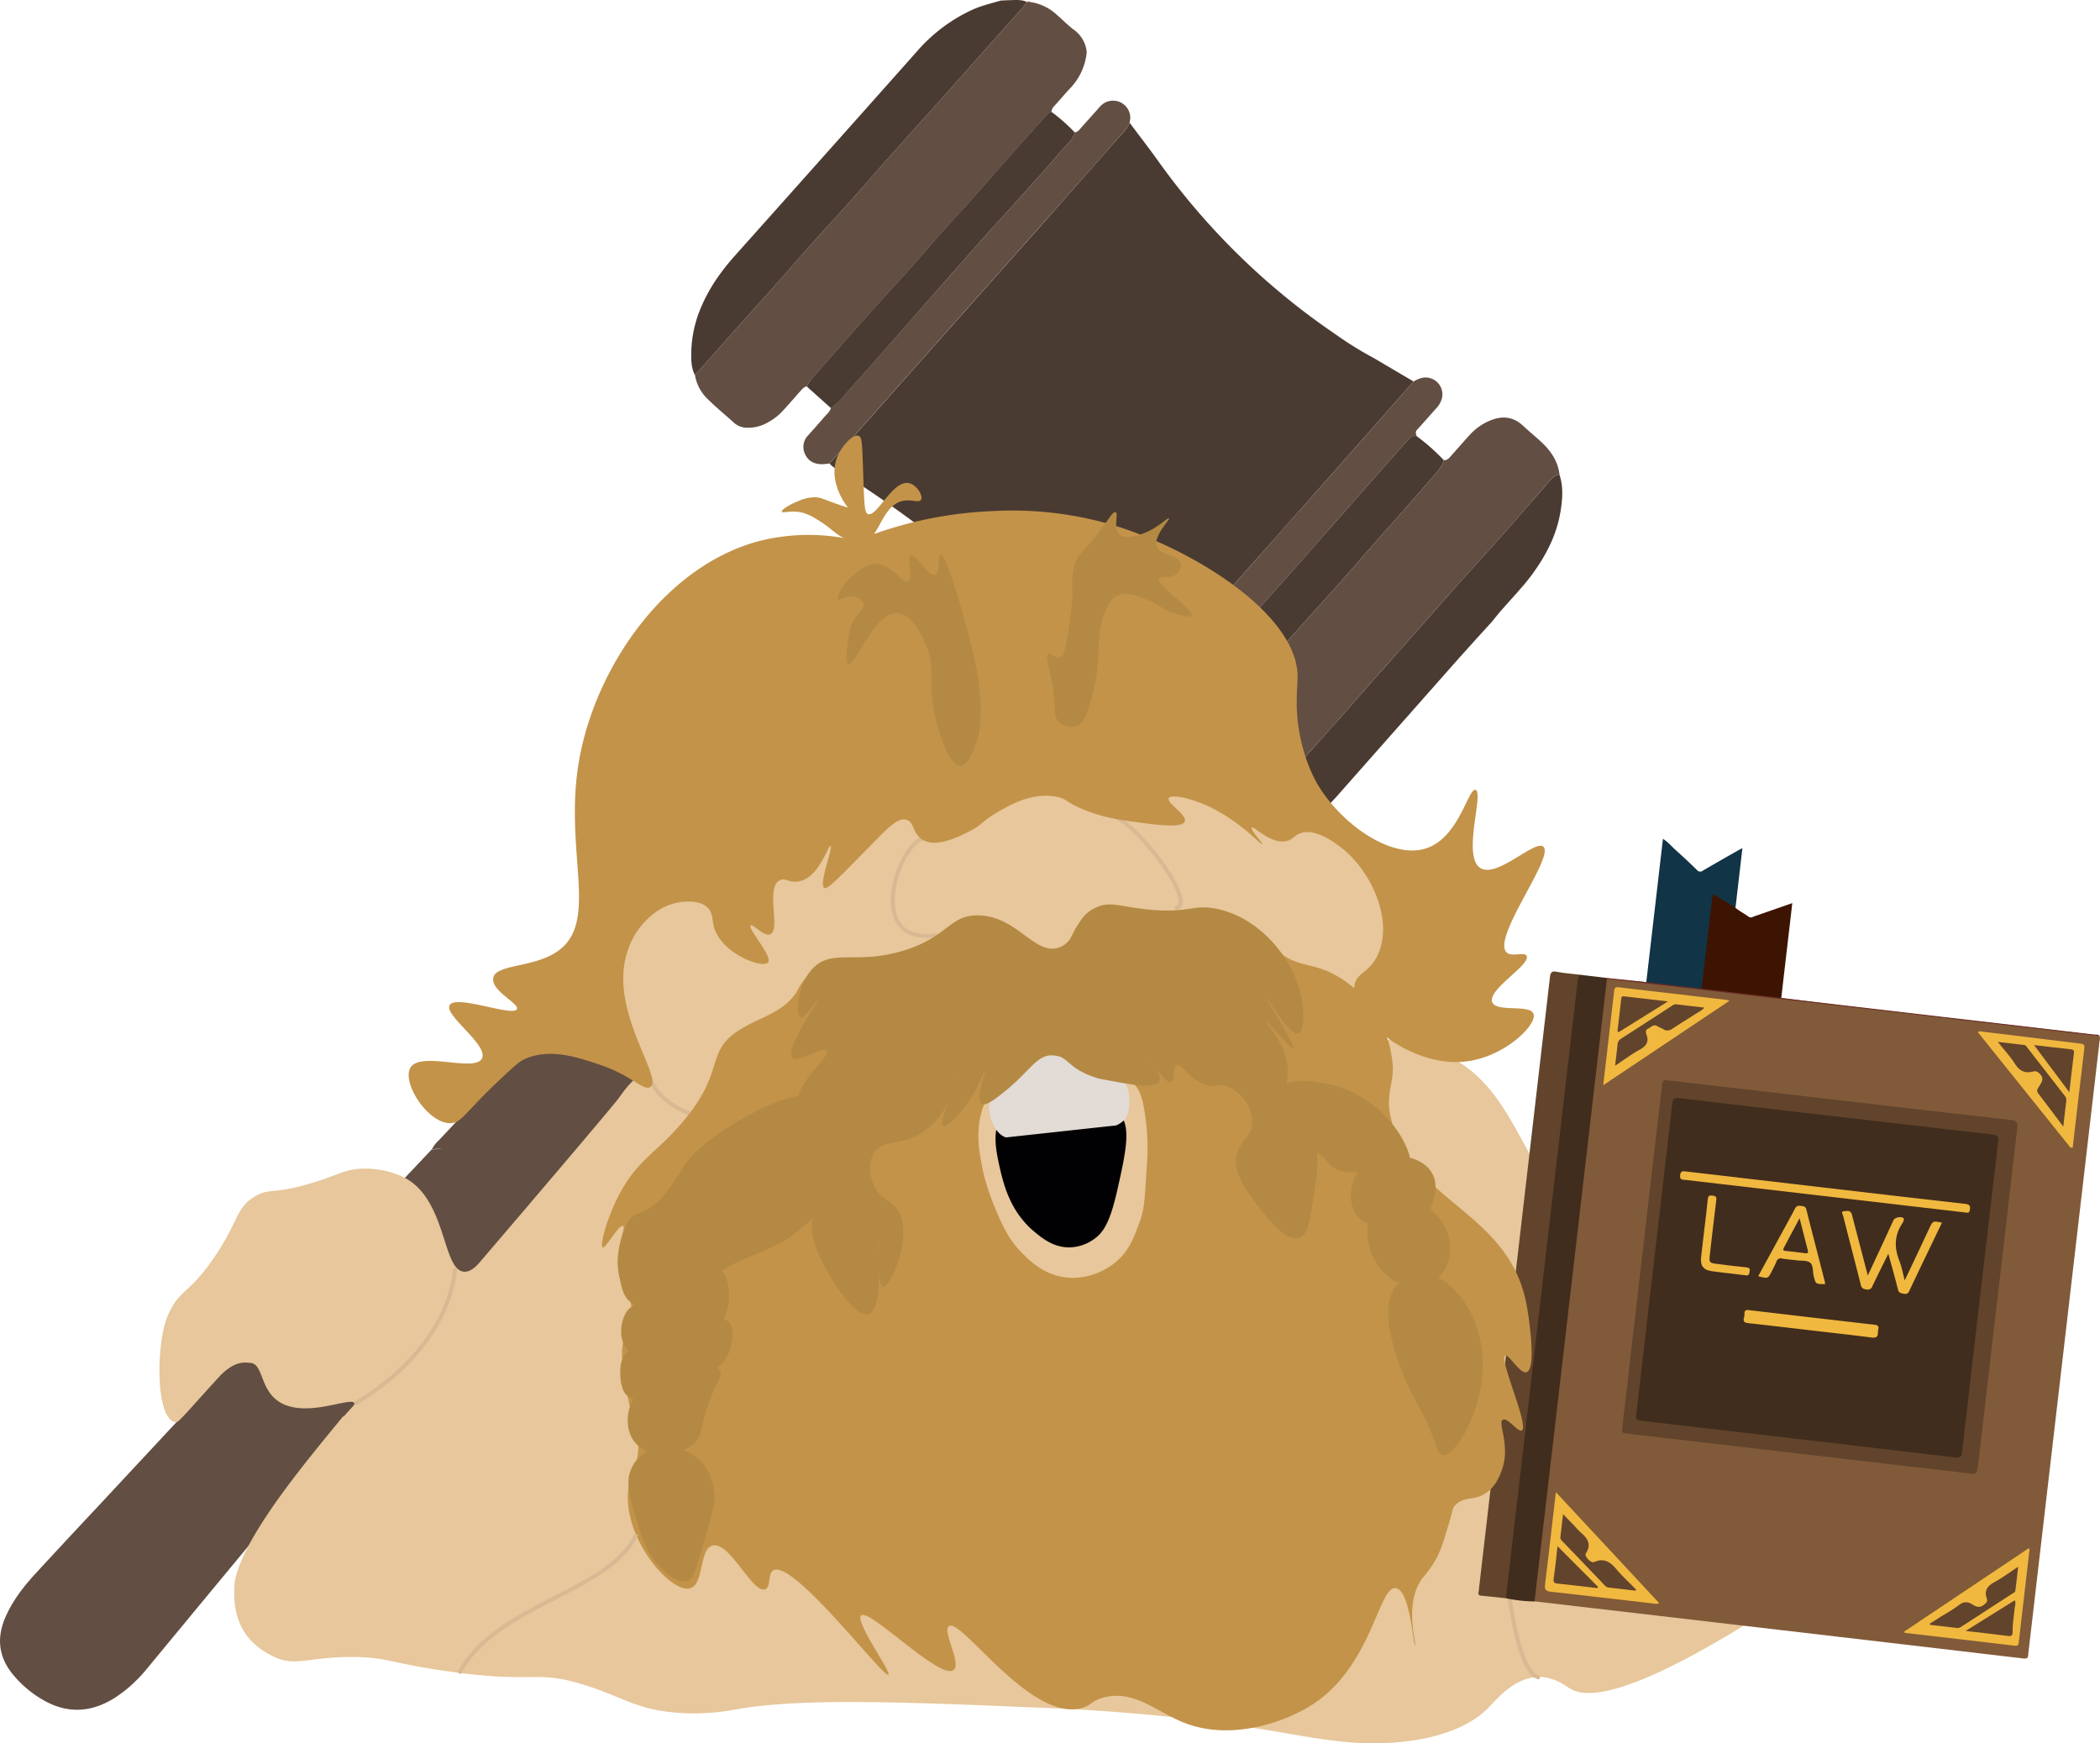 <svg xmlns="http://www.w3.org/2000/svg" viewBox="0 0 1066.5 885.34"><defs><style>.cls-1{fill:#4a3b32;}.cls-2{fill:#624e42;}.cls-3{fill:#a56151;}.cls-4{fill:#e7c79b;}.cls-5{fill:none;stroke:#d8b993;stroke-miterlimit:10;stroke-width:2px;}.cls-6{fill:#815a39;}.cls-7{fill:#412d1d;}.cls-8{fill:#61442b;}.cls-9{fill:#113446;}.cls-10{fill:#3d1402;}.cls-11{fill:#6b2c23;}.cls-12{fill:#f1b83f;}.cls-13{fill:#c39349;}.cls-14{fill:#010103;}.cls-15{fill:#e2dbd6;}.cls-16{fill:#b48943;}</style></defs><title>Fichier 2</title><g id="Calque_2" data-name="Calque 2"><g id="Calque_1-2" data-name="Calque 1"><path class="cls-1" d="M567.42,363.12c-1.8-2-3.66-3.9-5.39-5.94-8.8-10.36-17.86-20.49-27.37-30.21-1.06-1.08-2-2.37-3.48-2.93-1.44-2.56-3.65-4.45-5.77-6.37Q509,302.76,492.51,288c-4-3.57-7.87-7.32-12.55-10.05-2.73-3.52-6.59-5.72-10-8.37-14-10.67-28.43-20.61-43.23-30.07a23.5,23.5,0,0,1-5.47-4.08q11.1-12.45,22.2-24.92,22.15-25,44.31-49.94,20.44-23,40.9-46Q547.91,92.78,567.1,71c2.39-2.72,5.17-5.18,6.59-8.66,4.93,6.61,10,13.13,14.79,19.83a356.82,356.82,0,0,0,89.68,87.54,178.55,178.55,0,0,0,19.5,12.11l20.24,11.94-15.6,17.67q-16.74,19-33.5,37.93-15.43,17.44-30.92,34.84c-7.12,8-14.19,16.12-21.32,24.15q-15.46,17.42-31,34.79C579.57,349.81,573.48,356.45,567.42,363.12Z"/><path class="cls-2" d="M623.24,431a33.24,33.24,0,0,1-18.82-9.14c-2.48-2.39-5-4.71-7.73-6.89-4.77-3.88-5.72-8.87-4.4-14.5a29,29,0,0,1,6.79-13.16c3.23-3.55,6.37-7.17,9.51-10.8a20.27,20.27,0,0,0,1.57-2.37,6.42,6.42,0,0,0,3.16-2.41c6.58-7.5,13.12-15,19.71-22.51,3.68-4.18,7.45-8.28,11.13-12.45,5-5.61,9.81-11.3,14.79-16.89,9.7-10.89,19.59-21.61,29.15-32.63,5.41-6.23,10.82-12.45,16.33-18.59,8.32-9.29,16.49-18.72,24.67-28.13,1.75-2,3.54-4.08,4.13-6.83,1.8.14,2.75-1.12,3.78-2.27,3.06-3.45,6.11-6.91,9.2-10.34A28.81,28.81,0,0,1,757,213.48c6.09-2.45,11.6-1.86,16.53,2.77,3.08,2.9,6.39,5.54,9.47,8.44,4.72,4.44,8.2,9.63,9,16.26-3.2.45-4.79,3.05-6.65,5.16-7.36,8.33-14.53,16.82-21.91,25.13-10.05,11.32-20.29,22.47-30.34,33.79-8.77,9.89-17.37,19.93-26.25,29.73-11.84,13.06-23.18,26.56-35,39.63-14.28,15.75-28.23,31.81-42.18,47.87C627.31,425,624.14,427.16,623.24,431Z"/><path class="cls-2" d="M409.69,196.23c-1.42.28-2.27,1.33-3.16,2.33-2.79,3.15-5.55,6.34-8.4,9.44a29.5,29.5,0,0,1-9.55,7.24,19.84,19.84,0,0,1-8.88,2,10.13,10.13,0,0,1-6.86-2.47c-4.42-4-9-7.72-13.22-11.9a21.74,21.74,0,0,1-6.68-12.41c2.81-3.14,5.64-6.26,8.44-9.42,4.7-5.3,9.36-10.66,14.09-15.94,6-6.72,12.1-13.35,18.09-20.09s12.1-13.86,18.23-20.72c5.87-6.58,11.91-13,17.78-19.59,8.3-9.3,16.47-18.7,24.76-28,9.82-11,19.73-22,29.56-33q18.18-20.37,36.3-40.82a11.25,11.25,0,0,0,1.12-2l0,.06a2.66,2.66,0,0,0,2.33.16,25.09,25.09,0,0,1,13.1,6.44c2.87,2.49,5.53,5.24,8.55,7.53a15.65,15.65,0,0,1,6.61,11.47,30.81,30.81,0,0,1-8.81,18.72c-2.6,2.77-5,5.71-7.61,8.5a5.15,5.15,0,0,0-1.51,3,4.65,4.65,0,0,0-1.53.75q-12.51,13.91-24.94,27.88c-4.72,5.3-9.35,10.68-14.08,16-6,6.72-12.12,13.35-18.12,20.08-4.73,5.29-9.3,10.72-14,16-5.89,6.57-12,13-17.82,19.57-9.82,11-19.54,22.15-29.31,33.23A23.9,23.9,0,0,0,409.69,196.23Z"/><path class="cls-1" d="M521.31.89a11.25,11.25,0,0,1-1.12,2q-18.14,20.43-36.3,40.82c-9.83,11-19.74,22-29.56,33-8.29,9.3-16.46,18.7-24.76,28-5.87,6.58-11.91,13-17.78,19.59-6.13,6.86-12.12,13.85-18.23,20.72s-12.09,13.37-18.09,20.09c-4.73,5.28-9.39,10.64-14.09,15.94-2.8,3.16-5.63,6.28-8.44,9.42-1.88-3.52-1.93-7.41-1.89-11.22a61.35,61.35,0,0,1,5.12-23.48c4.11-9.69,10.08-18.06,17-25.86q46.47-52,92.82-104.16A83.28,83.28,0,0,1,493.52,5.09c4.73-2.19,9.78-3.35,14.74-4.81,1.71-.07,3.42-.17,5.13-.21C516.07,0,518.76-.22,521.31.89Z"/><path class="cls-1" d="M623.24,431c.9-3.81,4.07-6,6.41-8.71,14-16.06,27.9-32.12,42.18-47.87,11.84-13.07,23.18-26.57,35-39.63,8.88-9.8,17.48-19.84,26.25-29.73,10-11.32,20.29-22.47,30.34-33.79,7.38-8.31,14.55-16.8,21.91-25.13,1.86-2.11,3.45-4.71,6.65-5.16,2.08,6.21,1.56,12.51.54,18.79-1.94,11.85-7.27,22.22-14.3,31.79-5,6.83-11,12.84-16.52,19.25-1.37,1.6-2.66,3.28-4,4.92-5.67,6.26-11.4,12.46-17,18.79q-31,35-61.89,70c-8.78,9.94-19,18-31.38,22.94C639.68,430.51,631.68,432.32,623.24,431Z"/><path class="cls-2" d="M567.42,363.12c6.06-6.67,12.15-13.31,18.16-20q15.52-17.37,31-34.79c7.13-8,14.2-16.11,21.32-24.15q15.45-17.43,30.92-34.84,16.77-18.94,33.5-37.93l15.6-17.67a13.94,13.94,0,0,1,4.76-1.92,8.55,8.55,0,0,1,9.49,10.9,12.36,12.36,0,0,1-2.95,4.86c-3.21,3.55-6.33,7.19-9.58,10.71-1,1.11-.52,2.09-.21,3.17-2-.59-3.23.7-4.4,2q-10.66,12-21.32,24.09-10.28,11.63-20.5,23.28c-5.69,6.47-11.36,13-17.08,19.41-9.16,10.31-18.37,20.57-27.53,30.88-4.33,4.86-8.58,9.79-12.91,14.66q-9.75,10.94-19.58,21.8a3.08,3.08,0,0,0-.92,3.09,3.29,3.29,0,0,0-3,1.31c-2.63,3-5.32,6-8,9a39.8,39.8,0,0,1-3.18,3.31,8.14,8.14,0,0,1-9.59,1.19,8.39,8.39,0,0,1-4.81-8.45A24.79,24.79,0,0,1,567.42,363.12Z"/><path class="cls-1" d="M595.17,360.67a3.08,3.08,0,0,1,.92-3.09q9.85-10.84,19.58-21.8c4.33-4.87,8.58-9.8,12.91-14.66,9.16-10.31,18.37-20.57,27.53-30.88,5.72-6.44,11.39-12.94,17.08-19.41q10.24-11.64,20.5-23.28,10.65-12.06,21.32-24.09c1.17-1.32,2.36-2.61,4.4-2a102.3,102.3,0,0,1,13.82,12.23c-.59,2.75-2.38,4.81-4.13,6.83-8.18,9.41-16.35,18.84-24.67,28.13-5.51,6.14-10.92,12.36-16.33,18.59-9.56,11-19.45,21.74-29.15,32.63-5,5.59-9.84,11.28-14.79,16.89-3.68,4.17-7.45,8.27-11.13,12.45-6.59,7.48-13.13,15-19.71,22.51a6.42,6.42,0,0,1-3.16,2.41Z"/><path class="cls-3" d="M523.62,1.11A2.66,2.66,0,0,1,521.29,1,2.09,2.09,0,0,1,523.62,1.11Z"/><path class="cls-2" d="M306.76,566.92c-3.51,4.27-7.12,8.47-10.52,12.84a9.82,9.82,0,0,1-8.77,4.14c-19.91-.33-39.83-.37-59.75-.45-2.86,0-5.75-.33-8.58.4l.06.09a15.93,15.93,0,0,1,3.41-4.57c12.4-13,24.32-26.48,37.18-39,1.35-1.32,3-2.48,3.46-4.48q22.26-23.8,44.52-47.62,46-49.37,92-98.76,9.44-10.14,18.86-20.29c.78-.84,1.54-1.71,2.3-2.58.93-1.08.72-2-.25-3s-2.16-2.18-3.24-3.28a36.67,36.67,0,0,1-6.1-8.37,15.74,15.74,0,0,1-2.07-7.14,5.67,5.67,0,0,1,5.49-6.2,18.83,18.83,0,0,1,10.52,2.51c1.7.88,3.17,2.21,5.32,2.56,1.76-1.89,1.81-4.48,2.41-6.84a105.16,105.16,0,0,1,15.87-35A62.76,62.76,0,0,1,480,278c4.68,2.73,8.55,6.48,12.55,10.05q16.53,14.75,32.9,29.67c2.12,1.92,4.33,3.81,5.77,6.37l-1.84,6.07a58.88,58.88,0,0,1-14.33,24,93,93,0,0,1-21.95,16.71,153.06,153.06,0,0,1-16.68,7.9c-1.38.56-3,.69-4.07,2.29,1.26,1.83,2.61,3.66,3.81,5.58a19,19,0,0,1,3.15,9.16,5.73,5.73,0,0,1-5.06,6,13.48,13.48,0,0,1-5.7-.49,34.81,34.81,0,0,1-11.69-6.08c-1.21-1-2.37-2-3.61-2.87a1.71,1.71,0,0,0-2.53.33c-1.12,1.32-2.27,2.61-3.37,3.94q-29.21,35.32-58.4,70.67l-78.61,95.1C309.08,563.85,307.94,565.4,306.76,566.92Z"/><path class="cls-2" d="M219.14,583.85a205,205,0,0,0,29.78-5.34c43.15-11.07,65.3-31.84,68.48-28.06S298.12,577,249.79,635.58c-1.6,1.93-1.82,2.24-7.32,8.88q-25.32,30.6-50.65,61.2-24.6,29.69-49.2,59.39c-1.45,1.75-3.33,3.22-4,5.55-3.21,2.8-5.61,6.3-8.3,9.54q-27.6,33.3-55.14,66.66a76.19,76.19,0,0,1-10.45,10.72,68.71,68.71,0,0,1-6.5,4.78c-12.19,7.67-24.58,8.12-37,.66A55.69,55.69,0,0,1,6.07,849.79c-7-8.89-7.73-18.49-3.22-28.71,3.63-8.21,9-15.21,15-21.73q15.66-17,31.43-33.79Q80.75,731.8,112.2,698l2.83-3C133.23,675.28,164,642.34,219.14,583.85Z"/><path class="cls-2" d="M545.79,67.22c1.72-.19,2.55-1.56,3.55-2.68,2.56-2.83,5.1-5.69,7.65-8.53.76-.85,1.48-1.77,2.31-2.54a8.76,8.76,0,0,1,14.72,6,18.46,18.46,0,0,1-.33,2.84c-1.42,3.48-4.2,5.94-6.59,8.66q-19.15,21.86-38.47,43.57-20.43,23-40.9,46-22.17,25-44.31,49.94-11.09,12.48-22.2,24.92a35.81,35.81,0,0,1-4,.35c-3.68-.11-6.7-1.5-8.3-5a8.28,8.28,0,0,1,1.41-9.55c2.78-3.14,5.59-6.25,8.32-9.43,1.22-1.43,2.8-2.63,3.32-4.57,4.36-2.66,7.12-7,10.46-10.58,9.85-10.7,19.3-21.76,28.91-32.67Q472,151.9,482.63,139.87c5.83-6.6,11.61-13.24,17.48-19.8s12.11-13.31,18.12-20c7-7.84,14.09-15.65,20.93-23.65C541.6,73.57,544.94,71.26,545.79,67.22Z"/><path class="cls-1" d="M545.79,67.22c-.85,4-4.19,6.35-6.63,9.2-6.84,8-13.9,15.81-20.93,23.65-6,6.69-12.12,13.29-18.12,20s-11.65,13.2-17.48,19.8Q472,151.92,461.35,164c-9.61,10.91-19.06,22-28.91,32.67-3.34,3.63-6.1,7.92-10.46,10.58l-12.28-11a23.63,23.63,0,0,1,4.4-6c9.77-11.08,19.49-22.2,29.31-33.23,5.87-6.59,11.93-13,17.82-19.57,4.75-5.28,9.32-10.71,14-16,6-6.73,12.11-13.36,18.12-20.08,4.73-5.29,9.36-10.67,14.08-16q12.43-14,24.94-27.88a4.65,4.65,0,0,1,1.53-.75A87.9,87.9,0,0,1,545.79,67.22Z"/></g><g id="Calque_4" data-name="Calque 4"><path class="cls-4" d="M640.19,867.4c4.06,17.76,87.27,29.55,116-.4,3.93-4.07,13.14-15.45,25.75-15.32,7.72.14,13.14,4.48,14.9,5.56,10.17,6.91,37.54,2.44,111.68-46.21a254.13,254.13,0,0,1-43-5.29c-28.87-6.1-49.34-10.3-63-27.65-1.77-2.3-17.49-22.22-11.66-38.89,1.9-5.29,5.15-8.14,6.37-15.72a38.94,38.94,0,0,0-3.25-22.1,150.76,150.76,0,0,0,1.62-68.71c-4.33-20.33-11.92-34.15-20.32-49.46-10.44-19.11-18.44-34.16-35.51-44.59-7.19-4.34-27.24-16.67-37.27-9.08-11.25,8.54-2.58,36.18-1.76,38.49,10.3,31.44,33.74,32.39,46.35,58,9.35,19.11,4.6,39.44-4.88,80-9.76,41.61-16.67,70.21-40.39,93.92-3.79,3.8-23.31,22.36-49.33,49.47C642.22,860.36,639.37,863.61,640.19,867.4Z"/><path class="cls-5" d="M762.57,747.33c0,57.73,8.67,104.49,19.38,104.49"/><path class="cls-6" d="M1066.33,526.14a5.54,5.54,0,0,1-.08,2.83q-18.06,155.34-36.14,310.68c-.17,1.48.17,2.93-2.5,2.62q-124.12-14.58-248.27-29a3.57,3.57,0,0,1-.52-2.75c.06-1,.19-1.91.3-2.86Q796.9,655,814.67,502.25c.21-1.78,0-3.71,1.34-5.22a3.34,3.34,0,0,1,1.8,0q41.28,3.8,82.37,9.16c54.54,7.21,109.27,12.81,163.87,19.49A4.76,4.76,0,0,1,1066.33,526.14Z"/><path class="cls-7" d="M816.1,497.08q-11.21,96.48-22.42,193L779.34,813.3a73.56,73.56,0,0,1-14.57-1.62c-.79-1.87-.4-3.79-.19-5.68.86-7.72,1.78-15.44,2.67-23.15Q783.63,642,800,501.22c.15-1.3.27-2.6.51-3.89s.71-2.17,2.11-2.27l13.5,1.6c.19.11.25.21.17.29A.28.28,0,0,1,816.1,497.08Z"/><path class="cls-8" d="M802.64,495.06c-1.5.69-1.28,2.13-1.43,3.39Q790.8,587.88,780.4,677.31L765.34,806.79l-.57,4.89c-4.16-.44-8.32-.92-12.48-1.3-1.29-.11-1.66-.66-1.38-1.85a18.09,18.09,0,0,0,.22-1.82q18-155.13,36-310.26c.28-2.48.77-3.46,3.54-2.92C794.63,494.29,798.66,494.57,802.64,495.06Z"/><path class="cls-9" d="M836.08,498.79,844.54,426c2.54,1.6,4.33,3.8,6.4,5.65q5.52,4.94,10.81,10.12a2.14,2.14,0,0,0,3.09.38c5.89-3.46,11.84-6.83,17.78-10.22.66-.38,1.34-.71,2.28-1.2L881.38,461c-1.27.38-2.18-.42-3.1-1-2-1.28-4-2.41-6-3.63-1.23-.75-2-.47-2.17,1,0,.34-.11.69-.15,1-1.54,13.51-3.2,27-4.67,40.52-.13,1.28,0,2.68-1.45,3.4-8.68-.93-17.35-2-26-3C837.18,499.23,836.52,499.33,836.08,498.79Z"/><path class="cls-10" d="M864.16,502.1q2.63-22.41,5.23-44.84c.4-3.47.39-3.45,3.35-1.58s5.76,3.56,8.64,5.33c2,1.76,4.46,2.9,6.58,4.49,1.16.86,2,.22,2.88-.1,6.35-2.19,12.68-4.41,19.39-6.75l-5.6,48.17a2.78,2.78,0,0,1-1.78.06q-18.48-2.14-37-4.31A2.59,2.59,0,0,1,864.16,502.1Z"/><path class="cls-11" d="M864.16,502.1l40.47,4.72c1,.14,2.07.3,3.11.42q77.85,9.07,155.72,18.15c1,.11,2.11-.23,2.87.75-1.13-.12-2.26-.22-3.39-.35L816.1,497.08a1.87,1.87,0,0,1,0-.42l19.94,2.13Z"/><path class="cls-8" d="M934.61,558.82c29,3.37,57.91,6.78,86.87,10,2.52.29,3.25,1.23,3.06,3.45-.07.79-.16,1.57-.25,2.35q-9.81,84.39-19.63,168.77c-.06.52-.11,1.05-.19,1.56-.56,3.53-.83,3.74-4.33,3.34l-173.2-20.15c-3.39-.39-3.39-.4-3-3.75Q834,638.08,844,551.75c.39-3.41.4-3.42,3.73-3Z"/><path class="cls-12" d="M842.64,814.18a3.77,3.77,0,0,1-2.73.21c-17.41-2-34.82-4.09-52.25-6-2.61-.29-3.33-1.12-3-3.76,1.9-15.32,3.62-30.66,5.5-46.83Z"/><path class="cls-12" d="M967.06,828.62l63.29-42.37a2.26,2.26,0,0,1,.2,2q-2.61,22.62-5.25,45.23c-.15,1.31,0,2.56-2.14,2.31-18.61-2.23-37.23-4.37-55.84-6.53Z"/><path class="cls-12" d="M814.2,551.15c.26-2.18.42-3.61.59-5q2.48-21.32,4.94-42.62c.17-1.49.38-2.38,2.31-2.15,18.35,2.2,36.72,4.31,55.08,6.46a8.74,8.74,0,0,1,1.17.43Z"/><path class="cls-12" d="M1051.58,582.91l-47-58.57c.22-.64.57-.61.91-.57q25.44,3.12,50.88,6.21c1.46.17,2.43.31,2.19,2.29-2,16.85-4,33.71-5.92,50.57Z"/><path class="cls-7" d="M932.42,567q39.78,4.63,79.57,9.2c2.49.28,3.11,1,2.81,3.52q-9.27,78.78-18.33,157.58c-.28,2.43-.91,3.17-3.48,2.86q-79.43-9.35-158.87-18.54c-3.47-.4-3.47-.41-3.07-3.85q9.13-78.66,18.24-157.32c.29-2.55,1.11-3.05,3.57-2.76Q892.63,562.44,932.42,567Z"/><path class="cls-8" d="M830.67,807.83c-4.58-.53-9.16-1.07-13.74-1.58a3.2,3.2,0,0,1-2-1.15q-10.83-11.33-21.68-22.61a2.12,2.12,0,0,1-.8-1.82c.44-3.71.86-7.41,1.36-11.7,2.17,2.24,4,4.12,5.82,6a42.28,42.28,0,0,0,3.06,3.21c3.5,3,5.75,6.08,2.67,10.75-.84,1.28,2.15,4.56,3.87,4.48a1.52,1.52,0,0,0,.5-.15c4.77-2.1,8-.09,11.09,3.58s6.71,7,10.09,10.46Z"/><path class="cls-8" d="M791,785.24l20.59,20.68c-.37.9-1,.54-1.41.49-6.42-.73-12.82-1.53-19.24-2.19-1.7-.18-2.15-.72-1.91-2.45C789.8,796.53,790.34,791.26,791,785.24Z"/><path class="cls-8" d="M980,824.62l5.18-3.28c3.24-2,6.66-3.86,9.67-6.2,2.53-2,4.68-1.71,7.07-.18,1.89,1.22,3.63,1.64,5.67,0,1.19-.93,1.95-1.67,1.41-3.18-1.47-4.13.45-6.41,4-8.35,4-2.17,7.6-4.89,11.94-7.75-.51,4.42-.93,8.32-1.45,12.21-.11.83-1,1.13-1.68,1.55q-12.81,8.31-25.64,16.62a3.45,3.45,0,0,1-2.42.71c-4.5-.55-9-1.06-13.49-1.58Z"/><path class="cls-8" d="M1023.23,812.72c.7,1.59,0,2.93-.1,4.28-.31,3.9-1.12,7.76-1,11.71,0,1.48-.31,2.4-2.26,2.14-6.91-.92-13.85-1.66-21.62-2.56Z"/><path class="cls-8" d="M820.24,541.24c.48-4.11.91-7.48,1.24-10.85a3.68,3.68,0,0,1,1.87-2.93q13-8.34,25.9-16.76a3.15,3.15,0,0,1,2.18-.64c4.58.56,9.15,1.08,14.16,1.66-1.46,1.66-3.16,2.34-4.62,3.3-3.79,2.49-7.71,4.78-11.46,7.32-1.72,1.16-3.2,1.4-5,.22-.78-.53-1.79-.74-2.56-1.27-2.21-1.53-3.52.48-5.12,1.23-1.44.67-.92,2.06-.6,3,1.27,3.74-.23,5.78-3.53,7.58C828.59,535.37,824.76,538.26,820.24,541.24Z"/><path class="cls-8" d="M821.44,523.76c.64-5.51,1.32-11,1.9-16.54.16-1.51,1-1.29,2-1.17l21.74,2.53-25,15.6Z"/><path class="cls-8" d="M1047.85,572.15c-4.51-6-8.54-11.41-12.66-16.76-1.38-1.8,0-2.92.75-4.18,1.07-1.86,2.17-3.49.22-5.58-1.07-1.14-2-1.89-3.53-1.46-4.08,1.11-6.94-.18-9.28-3.86s-5.52-7.12-8.73-11.17c4.88.57,9.15,1.06,13.41,1.57.79.09,1.13.77,1.55,1.31q9.53,12.27,19.06,24.55a3.29,3.29,0,0,1,.73,2.64C1048.86,563.27,1048.41,567.33,1047.85,572.15Z"/><path class="cls-8" d="M1033,530.74c6.66.78,12.62,1.5,18.59,2.14,1.27.14,1.85.47,1.67,1.91-.8,6.38-1.51,12.77-2.34,19.9Z"/><path class="cls-12" d="M959,636.7c-2.92,5.92-5.58,11.2-8.11,16.53a2.46,2.46,0,0,1-3,1.63c-1.54-.2-2.42-.56-2.86-2.3-2.91-11.65-6-23.27-8.93-34.92-.2-.81-1.33-2.33.32-2.49,1.36-.13,3.47-.72,4.08,1.66,1.21,4.73,2.45,9.44,3.69,14.16,1.4,5.38,2.81,10.77,4.39,16.8,2.18-4.66,4.1-8.76,6-12.86,2.35-5,4.67-10.11,7-15.16.69-1.48,3.88-2.14,5.07-1.11.44.38.28.78.14,1.17a6.29,6.29,0,0,1-.64,1.42c-4.07,6-4.22,12.3-1.58,19,1.21,3,1.76,6.36,2.75,10,2.06-4.33,3.94-8.22,5.78-12.13q3.35-7.1,6.66-14.19c1.85-3.95,1.86-3.94,6.46-2.95l-5.54,11.54c-3.65,7.61-7.32,15.22-10.92,22.86-.59,1.24-1.14,2-2.71,1.71s-2.72-.33-3.19-2.27C962.44,649,960.77,643.23,959,636.7Z"/><path class="cls-12" d="M927.18,603.22c23.64,2.75,47.29,5.54,70.94,8.19,2.38.27,2.67,1.23,2.24,3.18-.2.92-.48,1.45-1.51,1.26-.52-.1-1-.12-1.56-.18L855.93,599.22c-1.4-.16-2.95.14-2.67-2.35.26-2.25,1.34-2.12,3-1.93q27.66,3.27,55.34,6.46Z"/><path class="cls-12" d="M919.2,675.57c-10.39-1.21-20.77-2.46-31.17-3.59-1.94-.2-2.94-.69-2.32-2.82a7.57,7.57,0,0,0,.24-2.07c0-1.43.55-1.94,2.08-1.76q32.07,3.79,64.15,7.47c1.49.17,2,.8,1.74,2.2a10.15,10.15,0,0,0-.21,1.82c0,2.12-.89,2.74-3.09,2.46C940.16,677.94,929.67,676.79,919.2,675.57Z"/><path class="cls-12" d="M926.83,652.14c-4.77,0-4.73,0-5.75-4.26-.54-2.28-.16-5.35-1.8-6.62s-4.48-.89-6.81-1.19c-2.51-.32-5-.48-7.52-.92a2.17,2.17,0,0,0-2.77,1.58c-.63,1.52-1.42,3-2.15,4.46-2.13,4.28-2.13,4.28-7.12,2.95l10-18.33c2.92-5.35,5.89-10.67,8.72-16.07.72-1.37,1.62-1.54,3-1.31s2.31.17,2.72,1.78c3.11,12.32,6.3,24.62,9.45,36.92A4.23,4.23,0,0,1,926.83,652.14Z"/><path class="cls-12" d="M865.6,624c.58-5,1.24-10,1.72-15.08.16-1.72.91-1.9,2.38-1.72s2.15.46,1.93,2.2c-1.17,9.35-2.22,18.71-3.3,28.07-.41,3.57-.17,3.92,3.36,4.38,5,.64,10,1.26,15.07,1.77,1.4.15,2.08.46,1.81,2-.22,1.28-.2,2.33-2.1,2.06-5.7-.79-11.44-1.3-17.14-2.1-4.27-.6-5.88-2.82-5.42-7.05C864.45,633.69,865,628.84,865.6,624Z"/><path class="cls-7" d="M913.92,618.67c1.5,5.84,2.82,11.05,4.17,16.25.32,1.23.12,1.73-1.32,1.53-3.27-.46-6.56-.8-9.84-1.16-1-.12-1.71-.35-1-1.6C908.47,628.89,911,624.08,913.92,618.67Z"/></g><g id="Calque_2-2" data-name="Calque 2"><g id="Travail_4" data-name="Travail 4"><path class="cls-4" d="M174.24,719.31c-18,22-51,61-55,84-1.76,18.29,4.46,30.89,20.18,38.21,10.7,5,16.67,0,39.3,0,17.89,0,19.24,3.12,48.11,7.18,45.4,6.51,44.18-.68,68.31,6.51,19.78,5.82,26.69,12.6,47.43,14.5a111.06,111.06,0,0,0,30.63-1.49c33.75-6,83.89-3.93,158.16-.82,119.94,5,151.38,24.94,157.89,12.47,21.41-41.33-316-267.93-341-316.59-1.35-2.71-8.54-18-18.43-18-6.91,0-11.93,7.32-15.72,12.6,0,0-2.85,4.07-69.8,82.4-2.16,2.58-5.15,5.83-8.67,5.56-11.25-.81-8.54-37.54-31.17-48.25a45.9,45.9,0,0,0-20.87-4.06c-8.95.4-11.79,3.25-24.94,7.18-19.92,6.1-21.82,2.3-29.68,7.18-8.94,5.69-7.72,11.52-18.43,28.06S94.15,654.36,89.14,661a40.22,40.22,0,0,0-3.53,6.23c-6.5,13.55-6.94,53.86,3.63,55.08,1.36.13,3.38-2.49,21-22,8.54-9.49,13.73-8.41,17.11-8.14,6.24.68,4.75,12.87,13.69,19.24,13.28,9.63,37.68-2.44,38.9,1.22.27.68-.54,1.36-1.63,2.58s-2.57,2.84-3.79,4.2"/><path class="cls-4" d="M350.16,565.45c-7.73,1.09-15.45-12.74-22.23-24.66-5.55-9.9-12.6-22.5-12.6-39.71,0-8.27,0-20.33,8.4-30.77,8.68-10.57,24.94-17.75,34.29-12.47,6.64,3.66,6.1,11.39,10.3,11.93,6.91.81,11.93-19.52,22.9-36.18,13.15-19.79,32.8-27.25,61.4-37.95,22.09-8.4,39.57-10.71,73.45-15.05,56.25-7.18,84.44-10.84,102.46.55,13.82,8.81,16.94,18.7,43.37,35.5,7.45,4.75,13.55,8,20.46,15.73,5,5.55,16,17.61,16.27,35.5,0,3.39.4,18.71-10.85,30.77-8.94,9.62-23.17,15-36.18,13.28-27.11-3.8-27.65-36.46-56.65-43.37-14.1-3.39-27.78.95-45.81,6.64-22.36,7.05-31.17,15.86-44,11.39-11.39-3.93-12.34-13.56-21.69-13.83-10.71-.27-12.06,12.33-27.1,18.7-17.76,7.46-28.19-5.42-40.93,3-9.49,6.23-5,14.09-18.71,27.1-2.71,2.58-14.9,14.23-24.12,10.84-5.15-1.89-5.28-7-8.4-7.18C365.47,524.66,362.49,563.83,350.16,565.45Z"/><path class="cls-5" d="M180.21,712.9c24.94-14.63,48-39,51-68.84"/><path class="cls-5" d="M330.24,547.16c1.76,8.67,13.69,16.94,22.63,19"/><path class="cls-5" d="M566.32,414.75c13.42,6,42.69,45.53,30.36,46.48"/><path class="cls-5" d="M470,425.45c-12.88.82-32.53,55,5.82,49.47"/><path class="cls-13" d="M374.15,524c-15.45,10.57-6.37,20.06-25.89,43.91-14.63,18-24.39,20.33-34.29,39.71-6.37,12.6-9.35,25.21-7.86,25.89s8.14-11.79,10.3-10.85-6,14.1-1.22,27.79c2,5.82,4.88,7.18,5.43,13.28s-1.9,9.35-3.66,15.72c-2,7.45-.95,13.69,1.22,26.56,2.84,16.81,6.37,18.43,6,28.87-.27,9.89-3.52,12.2-4.88,19.92-4.2,25.21,21.41,54.89,31.31,51.77,7-2.17,4.47-20.19,11.38-21.68,8.81-1.9,20.19,24.53,26.56,22.23,3.12-1.09,1.22-7.87,4.21-9.63,9.89-5.82,56,54.89,58.41,53,1.62-1.22-17.21-27.1-13.83-30.08,4.2-3.8,40.25,33.2,47,27.64,4.07-3.38-6-19.92-2.44-22.22,6.37-4.34,41.34,48.79,67.49,41.6,5.15-1.49,5-3.79,11.39-5.42,15.72-3.93,27,7.86,41.6,13.28,23.31,8.68,49.88-.67,63.29-9.08C697,846.67,700.09,804.79,709,806.55c7.19,1.36,8.68,29,9.63,28.87s-5.83-21,3.65-33.75a65.36,65.36,0,0,0,7.19-10.16,61.78,61.78,0,0,0,4.74-12.6c3.93-11.93,3-12.47,4.88-14.51,4.61-4.87,9.76-1.76,16.26-6.64,5.29-4.06,7-10.16,7.86-12.6,3.53-12.2-2.71-22.63,0-24.12,2.44-1.36,7.73,6.5,9.63,5.42,3.93-2.17-11.66-36.32-8.41-38,1.77-1,7.46,9.49,10.85,8.4,4.87-1.49,1.62-25.48,0-34.29-9.08-48.38-60.31-52.17-69.26-96.35-2-10.44,1.49-15.59,1.36-24.4a73.42,73.42,0,0,0-1.36-9.35c-2.71-12.47-12.06-28.46-27.37-37-12.88-7.32-19.93-3.52-31-13.55-3.93-3.53-4.2-5.15-8.94-8.81a58.57,58.57,0,0,0-23.59-10.84c-13.82-2.85-14.5,3.52-30.08,1.08-9.08-1.35-12.47-3.93-20.47-2.71-3.25.54-8.94,1.49-14,5.69-7.32,6.24-6.1,14.1-12.6,16.13-3.39,1.08-6.51.14-9.22-.81-6.91-2.17-7.45-5.83-16-10.71-3.79-2.17-7.59-4.34-13-4.61-1.22-.13-5.28-.27-12.33,2.44-9.08,3.53-10,6.78-18.3,11.25a60,60,0,0,1-19.78,6.23c-9.22,1.5-10.58-.4-21.55,1.5-9.35,1.62-12.88,3.79-15.05,5.42a27.78,27.78,0,0,0-7.45,9.35C398.41,514.77,385.4,516.26,374.15,524Z"/><path class="cls-13" d="M283.62,482.78c20.87-15.18,2.57-50.69,10.43-96.36,8.4-48.25,44.32-99.61,92.16-111.81a102.43,102.43,0,0,1,48.79,0,203.1,203.1,0,0,1,68-15,181.16,181.16,0,0,1,60.85,6.64c41.61,12.2,95.42,45.67,95.14,77.66,0,6-2,18.16,2.44,35a80.52,80.52,0,0,0,6.64,17.49c11.12,20.6,38.22,40.79,56.65,34.28,16.4-5.69,21-30.76,24.67-29.54,4.34,1.49-7,33.88,2.44,39.71,8.54,5.28,27.78-14.64,32-10.84,5.7,5.28-26.29,46.21-18.7,53.66,2.71,2.58,9.08-.54,10.17,1.77,2.3,4.47-19.79,16.94-17.49,23.44,1.9,5.42,19.11.95,21,6,2,5.28-14.1,21.54-33.75,24.12-28.73,3.79-59.9-22.77-57.19-38.49,1.09-6.64,7.18-6.1,11.66-15.18,8.26-17.08-2.44-41.74-17.22-53.94-2.57-2-14.09-11.65-22.49-8-2.71,1.21-3.12,2.84-6.1,3.65-8.27,2.17-17.08-7.86-18-6.77s5.7,8,5.29,8.4c-.68.68-15.72-16.94-37.27-22.9-.81-.27-9.08-2.44-10.17-.41-1.22,2.44,9.36,8.4,8.14,11.79-1.36,3.66-15.18,1.63-25.35.27-8.67-1.22-16.12-2.3-25.34-6-10-3.93-8.81-5.69-14.5-6.78-12.74-2.57-24.94,4.88-30.9,8.41-7.32,4.33-6.51,5.69-13.42,9.21-5.42,2.71-16.8,8.54-23.85,4.07-5-3.12-3.93-8.81-8-10s-8.81,3.39-16.8,11.65c-18.43,18.71-23.18,23.86-24.94,22.91-3-1.63,4.61-20.74,3.25-21.28s-5.69,16-16.12,18c-4.88.95-7.19-2.16-10-.4-6.92,4.06.81,24.93-4.48,27.24-3.25,1.49-8.81-5.42-10-4.47-1.77,1.49,11.24,15.72,8.8,18.83s-22.49-3.79-27.24-17.21c-1.35-3.93-.4-7.86-3.66-10.84s-8.26-3-11.24-2.85a28.24,28.24,0,0,0-15.59,5.83,39.07,39.07,0,0,0-13.69,19.52c-9.89,29.54,18.3,63.69,11.66,68.71-3.26,2.44-9.49-5.83-25.75-11.25-10.17-3.39-25.75-9.08-38.9-2.44-2.3,1.22-5.28,3.93-11.38,9.62-18.3,17.22-19.79,22.23-25.21,22.5-11.38.68-25.21-20.46-20.6-28.19,5.15-8.54,32.93,2.58,36.32-4.74,3.25-6.91-19.38-21.82-16.4-27,3.12-5.56,32.26,6.1,34.15,2,1.22-2.84-12.87-9.08-12.06-15.58C251.36,489.42,271.42,491.73,283.62,482.78Z"/><path class="cls-13" d="M436.08,221.35c-2.84-1.08-8.94,5.15-11.25,11.79-3.93,11.79,4.48,23,5.83,24.67-1.35-.41-3.52-1.09-6-2-6.51-2.3-7.45-3-10-3.25a19.8,19.8,0,0,0-8.81,1.76c-4.47,1.63-9.21,4.61-8.81,5.56s4.75-.95,10.71.54a27.2,27.2,0,0,1,7.18,3.39c7.46,4.47,8.68,7.18,14.64,10,3.79,1.76,5.55,2.57,7.45,2.44,9.35-.95,10.17-19.25,21.28-21.82,4.74-1.08,8.4,1.22,9.49-.68s-2.17-7.59-6.24-8.4c-8.26-1.63-16.13,17.35-20.73,15.72-1.76-.68-1.9-4.07-2.44-20.87C437.85,225.42,437.85,222,436.08,221.35Z"/><path class="cls-4" d="M502.9,556.1c-5,5.15-7.46,18.16-5.15,30.49a109.77,109.77,0,0,0,2.3,11.66,128.93,128.93,0,0,0,5.56,15.86c3.39,8.13,6.64,15.45,13.42,22.22,4.06,4.07,11.24,11.25,22.63,12.47,13,1.36,22.5-5.83,24.53-7.45,7.18-5.83,9.76-13,12.6-20.74s2.58-14,3.8-30.76a114.09,114.09,0,0,0-1.49-26.3c-1.36-8.8-3.8-13.28-9.63-16-3.11-1.49-3.66-.81-5.55,1.76-2.85,3.66,3.11,8.81,4.2,20.33.13,2.31-.27,3.26-2.85,20.6-1.62,11.12-2.57,16.67-3.66,19.25-4.2,10.84-15.31,22.36-24.12,20.46-5.83-1.22-9.08-7.86-14.5-18.43-2.58-5-4.47-8.81-6.37-12.87-.68-1.49-3.12-6.51-4.07-8.81-7.18-16.54-3-30.36-8.4-32.39C502.9,556.1,503,556,502.9,556.1Z"/><path class="cls-14" d="M509.4,567.35c4.2-3.8,9-1.36,22.91-1,23.85.68,30.08-6,35.78-.95,6.64,5.83,3.79,19.25-.55,38.49C564,619.8,560.77,625.49,556,629a22.21,22.21,0,0,1-12.46,4.48c-8.41.27-14.37-4.75-18.3-8-12.2-10.16-15.45-24-17.21-31.17C506.29,586.46,502.9,573,509.4,567.35Z"/><path class="cls-15" d="M566.87,571.55a13.51,13.51,0,0,0,5.15-3.93,24.14,24.14,0,0,0,1.49-10.3,24.44,24.44,0,0,0-6.64-14.5c-6.1-6.64-14-7.86-19-8.67-4.47-.82-21.41-3.53-34.29,7.58-1.76,1.5-12.6,10.71-11.11,22.64.54,4.88,3.39,11.65,8.4,13.28"/><path class="cls-16" d="M319.94,714.26c6.5-19.65,41.47-25.07,45.81-18.3,1.76,2.71-2.44,5.42-7.19,21-3.25,10.16-2.3,11.93-5,14.91-6.51,7.45-22.91,9.76-30.5,1.35C318.18,728.08,318,720,319.94,714.26Z"/><path class="cls-16" d="M324.82,739.87c7.31-6.77,21.27-6.23,29.54.68,6.64,5.56,7.86,13.69,8.4,17.48.55,3.39.41,6.1-6.37,28.87-3.52,11.93-4.6,15.05-7.59,16-4.74,1.49-10.3-3.93-13.28-6.91-6.91-6.77-9.21-14.09-13.28-27.37s-3.52-18.16-1.76-22.37A17.26,17.26,0,0,1,324.82,739.87Z"/><path class="cls-16" d="M648.32,553.93c7.18-10,32.12-1.9,33.61-1.35,0,0,22.22,7.32,32.25,29.81,1.9,4.34,2.44,7.05,1.22,8.81-2.3,3.39-8.94.54-21.68,3.25a36.32,36.32,0,0,1-3.93.68c-.54,0-8.27,1.09-13-2.44A16,16,0,0,1,674.2,590c-1.49-1.76-2.84-3.11-12.06-10.7-13-10.85-14.36-11.39-15.18-14.37A13.49,13.49,0,0,1,648.32,553.93Z"/><path class="cls-16" d="M690.74,619.12c-6.1-5.42-6-17.35-1-24.12,8.27-11.25,31.44-10.44,37.67,1,3.93,7.18-.27,16.39-1.22,18.43-4.47,3.25-13.55,8.81-25.07,8.13C697.78,622.24,693.85,621.83,690.74,619.12Z"/><path class="cls-16" d="M707.81,650.43a29.68,29.68,0,0,1-13-29c8.54-11.24,24.13-13,33.48-5.42,10.3,8.41,10.84,26.16,1.49,33.48C724.21,654,715.67,654,707.81,650.43Z"/><path class="cls-16" d="M732.48,738.93c6,1.22,18.16-18.57,20.19-39.17.54-5.29,1.76-24.53-10.16-40.12-3.25-4.2-8.27-10.57-16.54-11.79-.67-.13-10.43-1.35-16.26,4.47-12.47,12.61,3.52,47.44,6,52.72,3.8,8.27,6.64,11.12,11.39,23.18C730.18,735.94,730.58,738.52,732.48,738.93Z"/><path class="cls-16" d="M366.56,645.41c-4.88-3.93-14.1.14-21.82,3.66-2.31.95-7.18,4.07-16.81,10-7.31,4.47-8.67,5.42-9.89,7.45-3.52,5.7-3.66,14.91.95,19.11,4.2,3.8,10.71,1.9,23.72-2s20.32-6,24.53-13.28a26.35,26.35,0,0,0,2.84-15C369.54,651.24,369.13,647.58,366.56,645.41Z"/><path class="cls-16" d="M368.32,690.41c4.34-6.64,5-16.81,1.22-19.52-4.2-3-9.76,5.69-26.29,10C329.7,684.44,321,682,317,688.37c-2.17,3.39-2,7.59-2,9.22s.14,9.08,4.2,11.79c3.66,2.44,8.27-.27,20.06-5.28C360.46,695.42,364.53,696.37,368.32,690.41Z"/><path class="cls-16" d="M538,481.15c-12.47,4.48-21-15.72-40.93-16.26-15-.41-15.45,11.11-38.62,18-23.86,7.18-35.92-1.36-45.81,9.08-8.13,8.67-8.41,23.71-6,24.66,2,.82,7.86-8.81,8.41-8.4.81.54-16.81,24.67-12.61,28.87,3,3,15.45-6.1,17.49-3.66,2.44,3.11-18.3,17.62-15,30.76,1.49,6.37,7,5.56,12.06,15.72,1.22,2.44,5.43,11.12,3.66,21.15-1.62,8.8-6.1,9.35-7.86,17.48-1.89,8.94,2,16.67,6.1,24.66,4.61,9.08,15.86,26.3,22.23,24.13,8.4-2.85,4.2-37.27,4.88-37.41s-.82,23.18,2.44,23.72c3.66.68,16.53-27.92,6.64-40.25-3.39-4.2-7.73-4.47-10.84-10.57-2.44-4.61-3.53-11.66-.68-16.81,4.2-7.45,13.28-3.93,23.85-10.3,15-8.94,18.7-28.73,19.11-28.46s-10.3,22.77-7.59,24.53c1.63,1.09,8.13-5.55,12.47-11.65,5.83-8.27,8.27-16.27,8.81-16.13s-5,14.23-1.63,16.53c2,1.36,6.78-2.3,11.39-6,12.46-9.89,16.39-18.57,24-18.57a15.15,15.15,0,0,1,4.34.68c4.47,1.76,6,6.37,16.81,10.16a28.59,28.59,0,0,0,5.82,1.5c13.56,2.57,25.62,4.87,27.79.94,1.89-3.65-5-11.11-4.75-11.24s7.86,12.74,10.84,11.65c2.17-.81.41-7.86,2.85-8.81s5.29,6.24,13.15,9.49c6.23,2.57,8.26-.54,13.68,1.9A20.54,20.54,0,0,1,636,569.79c0,8-6.91,9.35-8.13,18-1.08,8.27,3.93,15.05,9.9,23.18,3.93,5.28,14.9,20.19,22.22,17.62,4.07-1.49,5-7.59,6.91-19.52,2.44-15,3.93-24.66-1.49-32.25-5.15-7.05-11.11-5.29-13.82-12.07-3-7,2.85-11.11,2.44-21.41-.54-14-11.93-23.85-11.11-24.39s12.74,14.09,13.82,13.28c1.36-1-14.37-25.62-13.82-25.89s11.79,20.06,16.53,18.43c3.12-1.08,3-11.65,1.22-19.51-4.34-19.38-21.95-40.12-43.91-43.91-11.38-2-13.15,2.57-33.75.54-14.5-1.49-19-4.2-25.88-1.22C545.05,465.7,547.21,477.77,538,481.15Z"/><path class="cls-16" d="M487.85,388.86c-5.55.14-11-15.58-13.28-26.56-3.52-17.35.95-22.77-4.47-35.1-1.63-3.66-6.78-15.45-14.37-15.86-11.92-.54-21.41,27.51-24.93,25.89-1.49-.68-.82-6-.14-11.39.54-4.06.68-6.1,1.76-8.67,2.58-6.1,6.78-7.46,6.1-10.44-.54-2-2.84-3.25-4.47-3.66-4.2-1.08-7.32,2.31-8.27,1.36-1.22-1.22,2.17-7.73,7.86-12.47,3.12-2.57,6.51-5.42,10.85-5.56,8.53-.13,13.68,10.3,16.67,8.68s-1-12.06,1.35-13c2.58-1.09,9.08,11.11,12.47,9.89,2.71-.95,1.08-10.16,2.57-10.44,2-.4,6.51,14,8.41,19.93,3.66,11.65,5.82,20.6,6.64,23.85a192.44,192.44,0,0,1,4.47,21.41c2.58,19.93-.54,28.73-1.63,31.58C493.82,382.49,491.24,388.73,487.85,388.86Z"/><path class="cls-16" d="M538.27,367.18c-3.66-3-1.9-7.19-3.66-18.43-1.49-9.63-4.06-15.59-2.17-16.67,1.49-.82,3.39,2.44,5.69,1.76,1.63-.41,3.26-2.71,5.15-18.43,1-8.14,1.5-12.2,1.36-14.23-.14-4.75-.54-9.63,1.63-15.73,1.49-4.33,3-4.06,9.89-12.6,6.1-7.72,8.81-13.28,10.44-12.74s-1.5,8.4,2,11.52c2.44,2,6.64.95,9.48.14,9.49-2.71,14.91-9.22,15.59-8.54s-8.27,9.08-6.1,14.5c1.9,4.74,11.25,3.93,12.2,8.54.54,2.44-1.76,4.74-1.9,4.88-3.25,3.25-8.4,1-9.21,2.57-1.77,3.39,18,16.13,16.53,18.84-.68,1.22-5,0-7.18-.54-7-1.9-8.81-4.61-14.91-7.18-4.34-1.9-11.11-4.75-16.26-2-1.9.95-3.8,2.85-6,8.81-3.11,8.27-2.44,13.15-3.39,26.16a96.9,96.9,0,0,1-5.42,24.12c-.81,2.17-2.16,5.56-5.42,6.78A9.65,9.65,0,0,1,538.27,367.18Z"/><path class="cls-5" d="M233.2,849.79c18.43-35.24,76.44-40.93,90-70.61"/><path class="cls-16" d="M420.63,574.67c-5.82-6.37-5.82-19.11-15.18-18-15,1.63-50.28,22.09-58.68,36.46-17.48,29.68-23,18.43-28.19,28a43.38,43.38,0,0,0-4.06,26.7c1.08,6,2,10.71,5.82,13.55,12.47,9.36,42.56-13,46.35-16,7.73-5.83,26.3-10.7,35.38-17.75,20.6-16.13,15-14.64,19.78-28.06a44.63,44.63,0,0,0,1.63-8.53C423.62,587.54,424.43,578.87,420.63,574.67Z"/></g></g></g></svg>